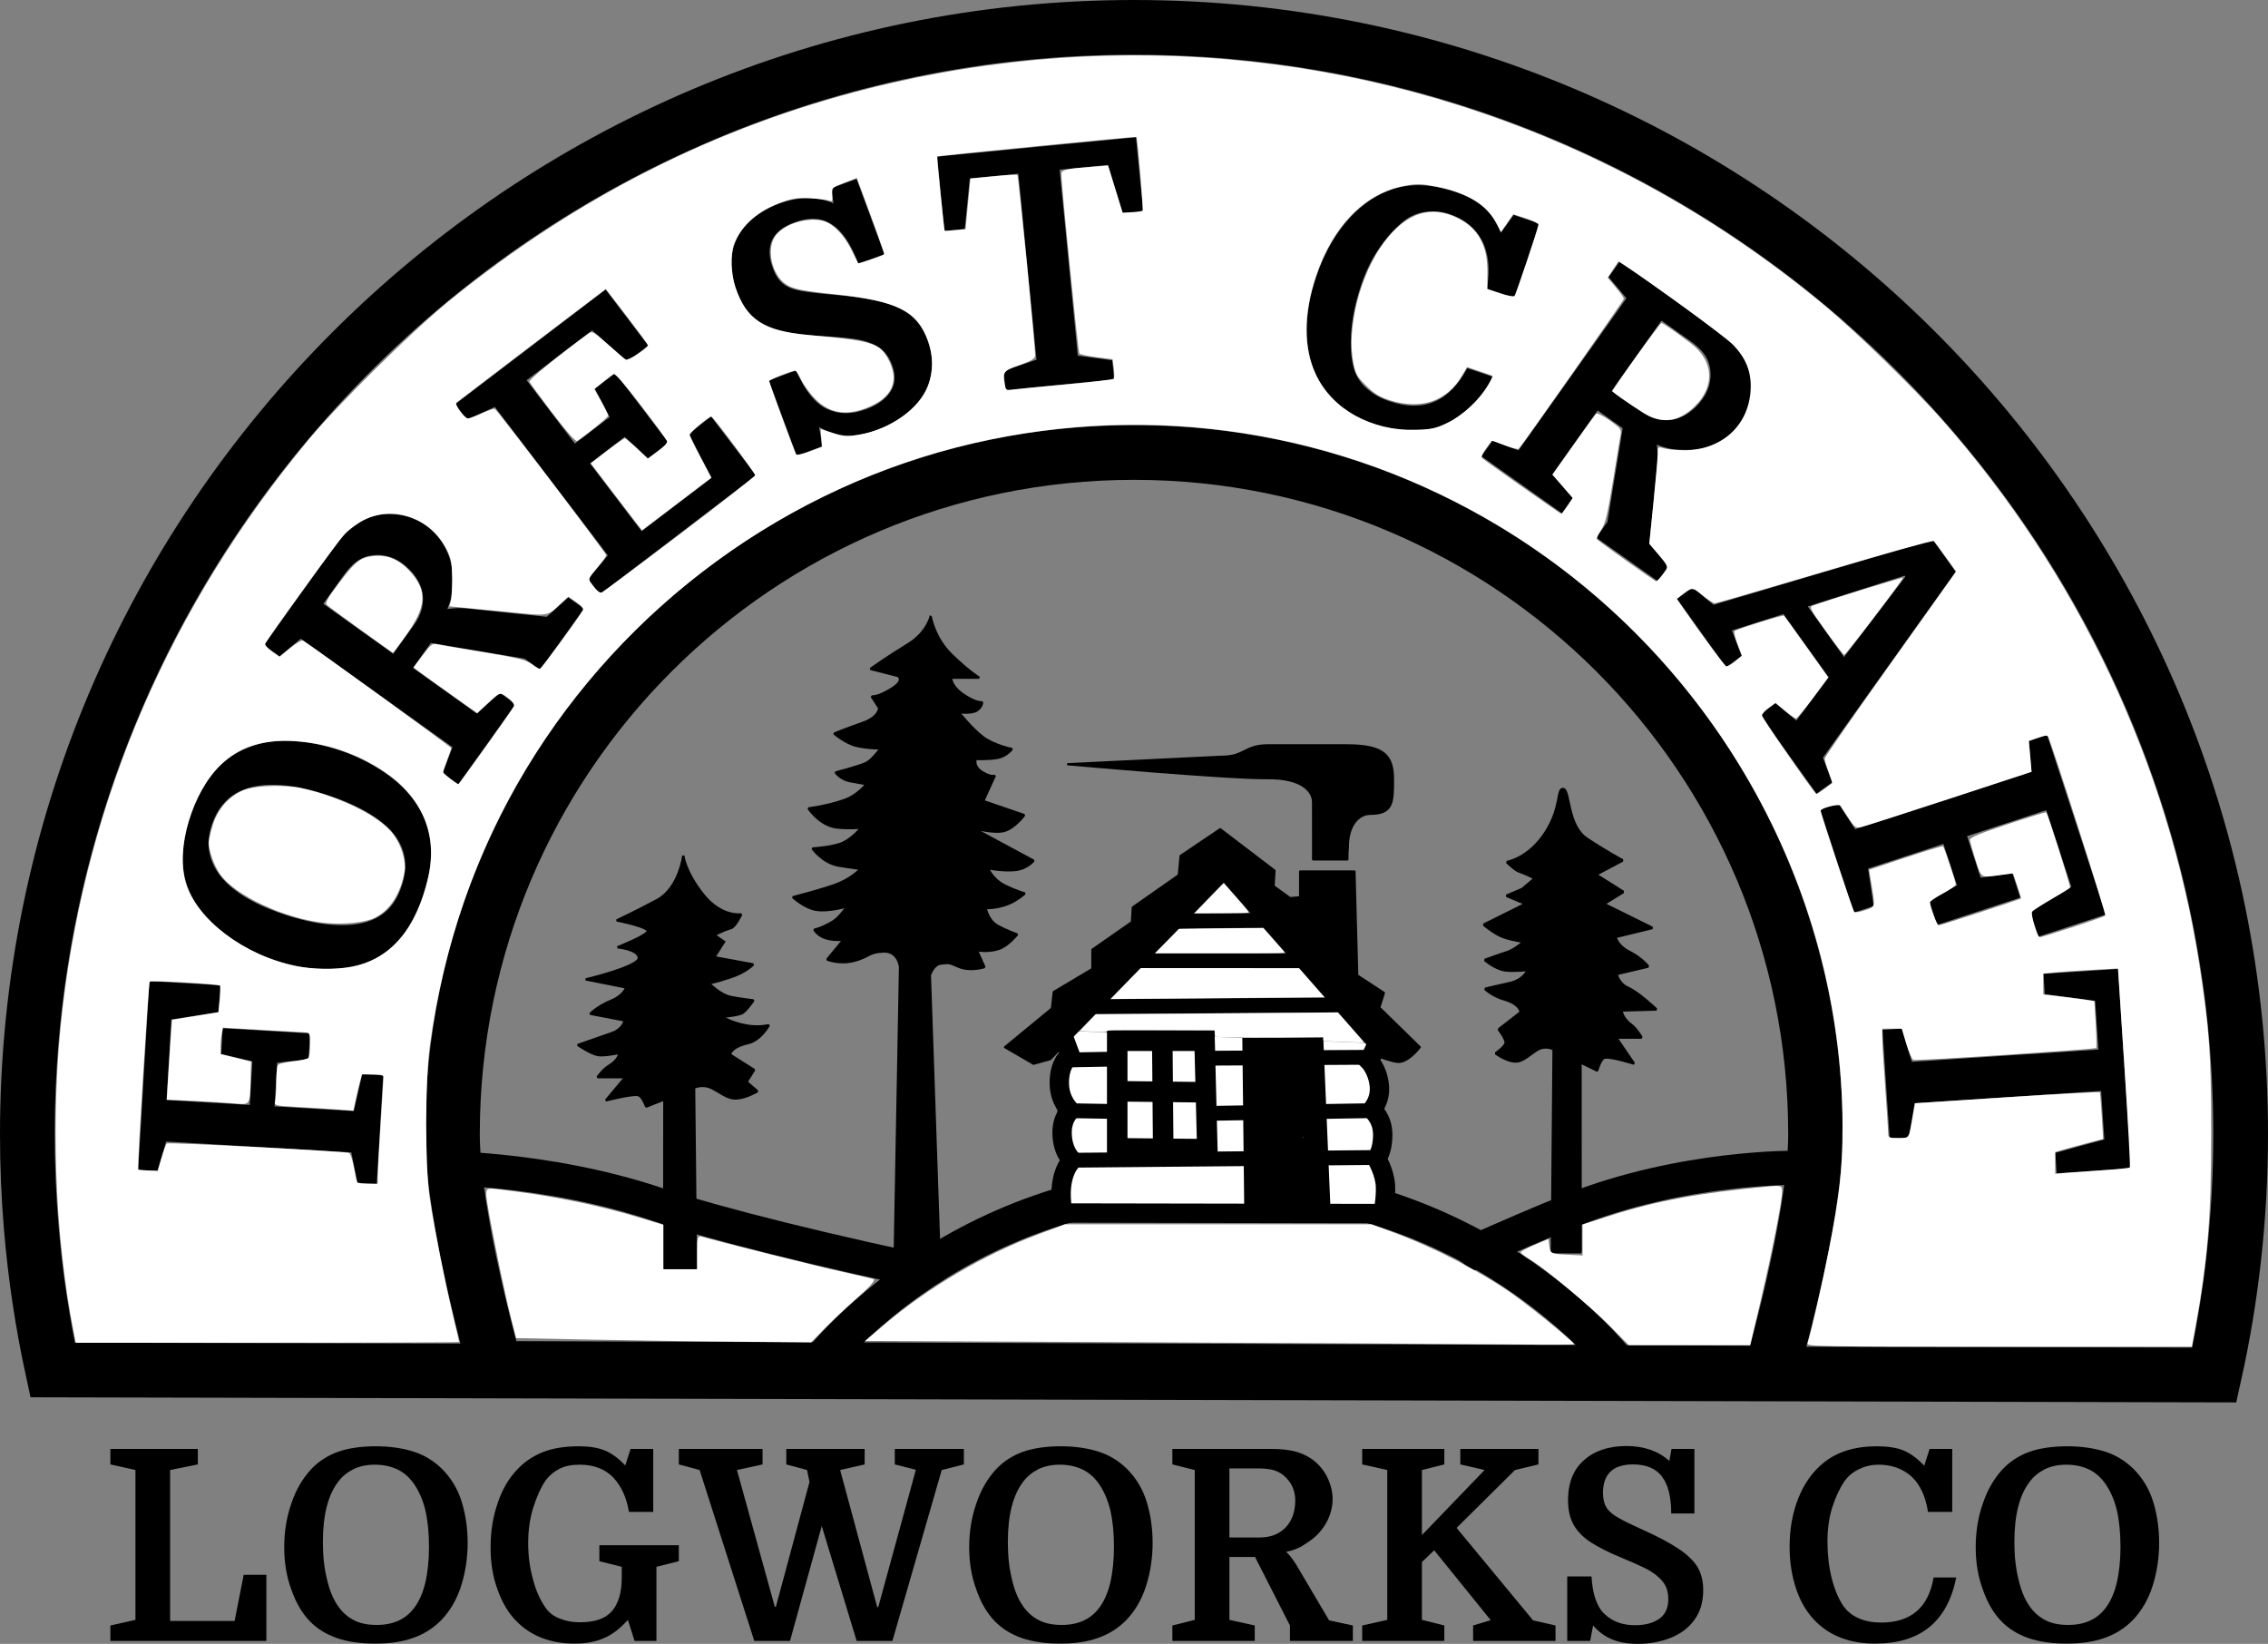 <?xml version="1.0" encoding="UTF-8" standalone="no"?>
<svg
   width="994.828"
   height="720.996"
   viewBox="0 0 994.828 720.996"
   version="1.1"
   xml:space="preserve"
   style="clip-rule:evenodd;fill-rule:evenodd"
   id="svg46"
   sodipodi:docname="forestcraft_logo2_blackwhite.svg"
   inkscape:version="1.3.2 (091e20e, 2023-11-25, custom)"
   xmlns:inkscape="http://www.inkscape.org/namespaces/inkscape"
   xmlns:sodipodi="http://sodipodi.sourceforge.net/DTD/sodipodi-0.dtd"
   xmlns="http://www.w3.org/2000/svg"
   xmlns:svg="http://www.w3.org/2000/svg"
   xmlns:serif="http://www.serif.com/"><rect x="0" y="0" width="994.828" height="720.996" fill="#808080" stroke="none"/><defs
   id="defs46" /><sodipodi:namedview
   id="namedview46"
   pagecolor="#747474"
   bordercolor="#000000"
   borderopacity="0.25"
   inkscape:showpageshadow="2"
   inkscape:pageopacity="0.0"
   inkscape:pagecheckerboard="true"
   inkscape:deskcolor="#d1d1d1"
   inkscape:zoom="1.147"
   inkscape:cx="568.87533"
   inkscape:cy="450.30514"
   inkscape:window-width="2560"
   inkscape:window-height="1361"
   inkscape:window-x="-9"
   inkscape:window-y="-9"
   inkscape:window-maximized="1"
   inkscape:current-layer="svg46" />
    <g
   id="frames"
   transform="translate(-2.586,402.554)">
        <g
   id="path4540"
   transform="translate(0,-600)"
   style="fill:#919191;fill-opacity:0">
            <path
   d="M 973.862,800.513 25.653,798.31 C 21.225,777.942 18.077,757.1 16.298,735.871 15.164,722.35 14.586,708.672 14.586,694.859 14.586,426.952 232.093,209.446 500,209.446 c 267.907,0 485.414,217.506 485.414,485.413 0,36.281 -3.989,71.637 -11.552,105.654 z"
   style="fill:#919191;stroke:#000000;stroke-width:24px;stroke-opacity:1;fill-opacity:0"
   id="path1" />
        </g>
        <path
   id="path4534"
   d="m 500,-204.099 c 165,0 298.958,133.959 298.958,298.958 0,37.577 -19.627,104.824 -19.627,104.824 L 219.892,197.63 c 0,0 -18.85,-65.969 -18.85,-102.771 C 201.042,-70.14 335,-204.099 500,-204.099 Z"
   style="fill:#919191;stroke:#000000;stroke-width:24px;stroke-linejoin:round;fill-opacity:0;stroke-opacity:1" />
    </g>
    <g
   id="attributions"
   transform="translate(-2.586,-197.446)">
    </g>
    
    <g
   id="Artboard11"
   serif:id="Artboard1"
   transform="translate(-2.586,-197.446)">
        <g
   id="illus-"
   serif:id="illus\">
            <g
   id="smoke"
   transform="translate(19.584,19.364)">
                <path
   d="m 558.995,555 h 15 c -0.032,-3.987 0.203,-4.908 0.203,-4.908 C 573.995,540 578.995,535 583.995,535 c 10,0 10,-5 10,-15 0,-10 -3.32,-15 -20,-15 h -35 c -10,0 -10,5 -20,5 l -67.505,3.273 c 0,0 70.001,6.288 87.314,6.086 15.203,-0.178 20.191,5.641 20.191,10.641 z"
   style="fill-rule:nonzero;stroke:#000000;stroke-width:1px;stroke-linejoin:round;stroke-miterlimit:2"
   id="path2" />
            </g>
            <g
   id="hill-center"
   serif:id="hill center"
   transform="translate(36.656)">
                <path
   d="m 321.401,800.15 c 0,0 59.533,-83.691 178.599,-83.691 119.066,0 178.599,82.74 178.599,82.74"
   style="fill:none;fill-rule:nonzero;stroke:#000000;stroke-width:16.22px"
   id="path3" />
            </g>
            <g
   id="house"
   transform="translate(38.494,17.433)">
                <g
   transform="translate(0.187,-4.832)"
   id="g4">
                    <path
   d="m 429.367,636.869 4.032,10.888 c 0,0 -5.037,2.825 -4.839,12.501 0.156,7.636 4.839,11.694 4.839,11.694 0,0 -3.663,3.074 -3.629,9.678 0.043,8.508 4.436,12.098 4.436,12.098 0,0 -5.334,4.419 -4.839,16.533 0.181,4.442 0.937,6.608 0.937,6.608 l 140.201,0.247 c 0,0 1.4,-6.502 1.119,-12.072 -0.314,-6.225 -3.942,-12.123 -3.942,-12.123 0,0 2.793,-2.828 2.732,-10.575 -0.057,-7.286 -4.748,-10.797 -4.748,-10.797 0,0 4.032,-4.033 3.226,-10.888 -0.807,-6.855 -4.436,-10.484 -4.436,-10.484 l 3.629,-7.662"
   style="fill:#ffffff;stroke:#000000;stroke-width:8.5px;stroke-linecap:round;stroke-miterlimit:1.5"
   id="path4" />
                </g>
                <g
   transform="translate(0.993,-5.235)"
   id="g5">
                    <path
   d="m 453.159,641.708 h 38.308 l 1.21,47.584 -39.518,-0.403 z"
   style="fill:none;stroke:#000000;stroke-width:9px;stroke-linecap:round;stroke-miterlimit:1.5"
   id="path5" />
                </g>
                <g
   transform="translate(0.187,-4.832)"
   id="g6">
                    <path
   d="m 475.337,588.882 47.987,-0.403"
   style="fill:none;stroke:#000000;stroke-width:6.5px;stroke-linecap:round;stroke-miterlimit:1.5"
   id="path6" />
                </g>
                <g
   transform="translate(0.187,-4.832)"
   id="g7">
                    <path
   d="m 455.175,663.484 35.083,0.403"
   style="fill:none;stroke:#000000;stroke-width:9px;stroke-linecap:round;stroke-miterlimit:1.5"
   id="path7" />
                </g>
                <g
   transform="translate(0.187,-4.832)"
   id="g8">
                    <path
   d="m 473.724,641.708 0.404,45.971"
   style="fill:none;stroke:#000000;stroke-width:9px;stroke-linecap:round;stroke-miterlimit:1.5"
   id="path8" />
                </g>
                <g
   transform="translate(0.187,-4.832)"
   id="g9">
                    <path
   d="m 457.998,606.222 h 78.634"
   style="fill:none;stroke:#000000;stroke-width:6.5px;stroke-linecap:round;stroke-miterlimit:1.5"
   id="path9" />
                </g>
                <g
   transform="translate(0.187,-4.832)"
   id="g10">
                    <path
   d="m 439.851,626.385 115.734,-0.807"
   style="fill:none;stroke:#000000;stroke-width:6.5px;stroke-linecap:round;stroke-miterlimit:1.5"
   id="path10" />
                </g>
                <g
   transform="translate(0.187,-4.832)"
   id="g11">
                    <path
   d="m 430.173,649.773 21.776,-0.403"
   style="fill:none;stroke:#000000;stroke-width:6.5px;stroke-linecap:round;stroke-miterlimit:1.5"
   id="path11" />
                </g>
                <g
   transform="translate(0.187,-4.832)"
   id="g12">
                    <path
   d="m 494.29,648.967 70.973,-0.403"
   style="fill:none;stroke:#000000;stroke-width:6.5px;stroke-linecap:round;stroke-miterlimit:1.5"
   id="path12" />
                </g>
                <g
   transform="translate(0.187,-4.832)"
   id="g13">
                    <path
   d="m 566.876,671.952 -72.183,1.21"
   style="fill:none;stroke:#000000;stroke-width:6.5px;stroke-linecap:round;stroke-miterlimit:1.5"
   id="path13" />
                </g>
                <g
   transform="translate(0.187,-4.832)"
   id="g14">
                    <path
   d="m 430.98,671.952 22.985,0.403"
   style="fill:none;stroke:#000000;stroke-width:6.5px;stroke-linecap:round;stroke-miterlimit:1.5"
   id="path14" />
                </g>
                <g
   transform="translate(0.187,-4.832)"
   id="g15">
                    <path
   d="m 432.996,693.728 134.686,-1.21"
   style="fill:none;stroke:#000000;stroke-width:6.5px;stroke-linecap:round;stroke-miterlimit:1.5"
   id="path15" />
                </g>
                <g
   transform="translate(0.187,-4.832)"
   id="g17">
                    <path
   d="m 513.127,644.309 27.134,-0.181 2.888,68.502 -29.256,-0.156 z"
   id="path16" />
                    <path
   d="m 544.334,639.85 -35.505,0.238 0.862,76.613 37.892,0.203 z m -26.909,8.681 18.763,-0.126 c 0,0 2.527,59.951 2.527,59.951 0,0 -20.619,-0.11 -20.619,-0.11 z"
   id="path17" />
                </g>
                <g
   transform="matrix(0.759,0,0,0.759,291.61,188.986)"
   id="g18">
                    <circle
   cx="321.497"
   cy="645.539"
   r="5.444"
   style="fill:#ffffff;stroke:#000000;stroke-width:11.2px;stroke-linecap:round;stroke-linejoin:bevel;stroke-miterlimit:1.4"
   id="circle17" />
                </g>
                <g
   id="roof"
   transform="translate(0.187,-4.832)">
                    <path
   d="m 499.129,548.557 -17.34,11.694 -0.806,8.469 -20.163,14.113 -0.403,6.452 -17.34,12.098 v 8.468 l -16.936,10.082 -0.807,7.258 -20.566,16.937 12.501,7.258 7.259,-2.016 76.16,-78.058 67.801,76.848 c 0,0 6.452,2.42 8.871,2.42 4.436,0 9.275,-6.452 9.275,-6.452 l -17.743,-17.34 2.016,-6.452 -11.694,-7.662 -1.21,-45.567 h -23.792 v 11.291 l -4.436,0.403 -7.258,-5.242 0.403,-6.856 z"
   style="stroke:#000000;stroke-width:1px;stroke-linecap:round;stroke-linejoin:round;stroke-miterlimit:1.5"
   id="path18" />
                </g>
            </g>
            <g
   id="tree-small"
   serif:id="tree small"
   transform="translate(-9.889,3.798)">
                <path
   d="m 312.191,568.898 c 0,0 -1.741,14.283 -11.496,19.508 -9.754,5.226 -17.707,8.938 -17.707,8.938 0,0 14.921,2.907 13.527,4.997 -1.393,2.09 -13.179,6.775 -13.179,6.775 0,0 9.347,0.889 9.347,4.721 0,3.832 -23.281,9.37 -23.281,9.37 l 17.707,3.519 c 0,0 -0.769,3.448 -6.691,5.886 -5.922,2.439 -9.021,5.683 -9.021,5.683 l 15.099,2.895 c 0,0 -0.649,3.783 -5.526,5.524 -4.877,1.742 -15.045,5.264 -15.045,5.264 0,0 5.695,3.813 8.737,4.394 2.71,0.517 9.516,-0.91 9.516,-0.91 0,0 -0.139,3.025 -4.71,5.716 -2.416,1.423 -4.9,4.914 -4.9,4.914 h 12.193 l -8.519,10.188 c 0,0 11.041,-2.823 13.984,-2.366 2.072,0.321 3.676,5.105 3.676,5.105 l 7.976,-3.171 -0.047,74.199 h 13.934 l -0.828,-79.354 c 0,0 3.651,-1.862 7.832,0.228 4.18,2.09 6.919,4.841 11.1,4.493 4.18,-0.349 8.829,-3.136 8.829,-3.136 l -4.744,-4.096 3.314,-5.273 -10.559,-6.692 c 0,0 0.059,-3.28 8.012,-5.105 5.475,-1.257 9.019,-7.826 9.019,-7.826 0,0 -4.251,1.097 -9.679,0.162 -6.764,-1.165 -10.8,-3.832 -10.8,-3.832 0,0 7.479,-0.612 9.033,-1.776 2.101,-1.574 4.668,-5.431 4.668,-5.431 0,0 -5.95,-0.707 -9.653,-1.43 -5.09,-0.994 -9.837,-6.114 -9.837,-6.114 0,0 2.043,-0.12 9.359,-2.559 7.315,-2.438 10.016,-5.682 10.016,-5.682 l -17.069,-3.135 4.325,-6.775 -4.179,-2.919 c 0,0 2.571,-1.698 7.171,-3.087 1.982,-0.599 4.527,-6.031 4.527,-6.031 0,0 -8.709,1.393 -16.721,-8.709 -8.013,-10.103 -8.71,-17.07 -8.71,-17.07 z"
   style="stroke:#000000;stroke-width:1px;stroke-linecap:round;stroke-miterlimit:1.4"
   id="path19" />
            </g>
            <g
   transform="matrix(-0.914,0,0,1.121,973.665,-94.184)"
   id="g20">
                <path
   d="m 312.191,568.898 c -3.367,0.406 -1.741,14.283 -11.496,19.508 -9.754,5.226 -17.027,8.383 -17.027,8.383 l 12.847,5.552 -13.179,6.775 9.347,4.721 -23.281,9.37 17.707,3.519 c 0,0 -0.769,3.448 -6.691,5.886 -5.922,2.439 -9.021,5.683 -9.021,5.683 l 15.099,2.895 c 0,0 -0.649,3.783 -5.526,5.524 -4.877,1.742 -13.489,8.375 -13.489,8.375 l 16.697,0.373 c 0,0 -0.139,3.025 -4.71,5.716 -2.416,1.423 -4.9,4.914 -4.9,4.914 h 12.193 l -8.519,10.188 c 0,0 11.041,-2.823 13.984,-2.366 2.072,0.321 3.676,5.105 3.676,5.105 l 7.976,-3.171 -0.047,74.199 h 13.934 l -0.828,-79.354 c 0,0 3.651,-1.862 7.832,0.228 4.18,2.09 6.919,4.841 11.1,4.493 4.18,-0.349 8.829,-3.136 8.829,-3.136 0,0 -4.506,-2.535 -4.744,-4.096 -0.238,-1.562 3.314,-5.273 3.314,-5.273 l -10.559,-6.692 c 0,0 0.059,-3.28 8.012,-5.105 5.475,-1.257 9.078,-4.051 9.078,-4.051 0,0 -6.352,-1.291 -11.78,-2.226 -6.764,-1.165 -8.758,-5.219 -8.758,-5.219 0,0 6.688,0.613 10.773,0.181 4.941,-0.522 9.878,-4.059 9.878,-4.059 0,0 -7.481,-2.206 -10.644,-3.007 -3.585,-0.908 -8.098,-4.158 -8.098,-4.158 0,0 4.878,-0.423 9.66,-1.758 4.349,-1.213 9.619,-4.873 9.619,-4.873 l -20.123,-8.168 9.214,-3.153 -7.568,-2.621 -6.048,-4.205 c 0,0 3.252,-1.421 7.852,-2.81 1.982,-0.598 5.547,-3.534 5.547,-3.534 0,0 -10.41,-1.381 -18.422,-11.483 -8.013,-10.103 -5.342,-17.476 -8.71,-17.07 z"
   style="stroke:#000000;stroke-width:0.98px;stroke-linecap:round;stroke-miterlimit:1.4"
   id="path20" />
            </g>
            <g
   transform="translate(-2.697,-28.769)"
   id="g21">
                <path
   d="m 413.514,496.521 c 0,0 -1.539,7.18 -10.001,12.308 -8.462,5.129 -16.411,10.77 -16.411,10.77 l 12.052,3.077 c 0,0 3.334,1.795 -2.82,5.642 -6.155,3.846 -8.719,3.333 -8.719,3.333 l 3.334,5.129 c 0,0 -0.15,3.968 -6.989,6.389 -9.096,3.219 -12.76,4.806 -12.76,4.806 0,0 4.93,4.118 9.405,5.279 4.821,1.251 11.543,1.238 11.543,1.238 0,-1.666 -3.547,5.108 -7.714,6.712 -4.541,1.747 -12.609,3.804 -12.609,3.804 0,0 2.2,3.055 6.302,3.825 4.103,0.769 7.18,1.282 7.18,1.282 0,0 -3.81,4.98 -9.682,7.01 -7.953,2.75 -15.686,3.632 -15.686,3.632 0,0 4.914,7.608 12.588,8.399 5.617,0.578 10.559,0.061 10.559,0.061 0,0 -3.611,4.531 -7.97,6.583 -4.359,2.051 -13.438,2.543 -13.438,2.543 0,0 4.381,6.352 11.707,7.584 3.392,0.571 9.358,1.369 9.358,1.369 0,0 -3.861,4.447 -11.499,7.117 -6.88,2.404 -18.163,5.298 -18.163,5.298 0,0 5.077,4.707 10.174,5.535 5.674,0.922 13.59,-1.538 13.59,-1.538 0,0 -3.292,4.939 -6.154,6.667 -4.992,3.013 -8.206,3.59 -8.206,3.59 0,0 1.539,2.82 5.385,3.846 3.847,1.026 7.437,0.513 7.437,0.513 l -7.18,8.718 c 0,0 5.385,2.308 12.052,0.513 6.667,-1.795 5.982,-3.759 12.649,-4.015 6.667,-0.256 7.255,6.914 7.255,6.914 l -2.467,133.426 19.841,-4.878 -4.296,-125.13 c 0,0 1.593,-4.808 4.926,-5.065 3.334,-0.256 3.011,-0.698 7.479,1.312 5.128,2.308 11.539,0.257 11.539,0.257 l -3.333,-7.437 c 0,0 4.615,1.026 9.487,-0.512 4.157,-1.313 8.206,-6.411 8.206,-6.411 0,0 -4.616,-1.539 -8.719,-3.846 -4.102,-2.308 -5.128,-7.693 -5.128,-7.693 0,0 3.59,0.256 8.462,-1.282 4.872,-1.539 8.718,-5.129 8.718,-5.129 0,0 -3.846,-1.025 -8.974,-3.59 -5.129,-2.564 -7.18,-7.436 -7.18,-7.436 0,0 6.41,1.282 11.795,0.769 5.385,-0.513 8.206,-4.103 8.206,-4.103 l -26.668,-14.359 c 0,0 9.231,2.564 13.847,1.282 4.615,-1.282 8.718,-6.924 8.718,-6.924 l -17.95,-6.154 5.129,-11.283 c 0,0 -1.026,1.283 -5.385,-1.282 -4.359,-2.564 -3.077,-5.897 -3.077,-5.897 0,0 5.898,0.256 9.744,-0.513 3.846,-0.77 6.154,-3.847 6.154,-3.847 0,0 -7.693,-1.538 -12.565,-5.128 -4.872,-3.59 -10.77,-11.026 -10.77,-11.026 0,0 5.642,0.769 7.95,-0.77 2.307,-1.538 2.307,-3.59 2.307,-3.59 0,0 -2.564,0.513 -8.205,-3.333 -5.642,-3.847 -5.385,-7.437 -5.385,-7.437 h 12.308 c 0,0 -4.359,-2.564 -12.052,-10 -7.692,-7.436 -9.231,-16.924 -9.231,-16.924 z"
   style="stroke:#000000;stroke-width:1px;stroke-linecap:round;stroke-miterlimit:1.4"
   id="path21" />
            </g>
            <g
   id="hill-sides"
   serif:id="hill sides"
   transform="translate(-730.59,399.049)">
                <clipPath
   id="_clip1">
                    <path
   d="m 1101.77,401.349 c 0,0 38.92,-78.597 160.41,-81.09 121.49,-2.493 148.18,77.749 148.18,77.749 l 103.44,0.801 c 0,0 17.96,-50 17.96,-100 0,-50 -33.24,-300 -300,-300 -266.76,0 -300,262.395 -300,300 0,37.605 17.805,100 17.805,100"
   id="path22" />
                </clipPath>
                <g
   clip-path="url(#_clip1)"
   id="g23">
                    <path
   d="m 921.401,310.591 c 0,0 50,-0.816 100.219,16.097 50.98,17.17 203.21,50.295 253.21,50.295 50,0 91.31,-25.304 147.39,-47.628 49.18,-19.58 99.18,-18.764 99.18,-18.764"
   style="fill:none;fill-rule:nonzero;stroke:#000000;stroke-width:15px"
   id="path23" />
                </g>
            </g>
        </g>
        <g
   id="TEXT">
            <g
   transform="translate(-23,577)"
   id="g35">
                <g
   id="path45341"
   serif:id="path4534">
                    <g
   transform="matrix(0.059,-0.998,1.038,0.061,28.931,326.176)"
   id="g24">
                        <path
   d="m 259.92,113.071 h -11.34 l -2.38,-13.16 h -19.18 v 33.46 l 16.38,2.66 v 8.82 h -47.74 v -8.12 l 13.16,-3.36 v -78.26 l -13.16,-2.94 v -8.12 h 83.02 v 29.96 h -11.76 l -4.48,-19.74 h -35.42 v 35.14 h 19.18 l 2.38,-13.3 h 11.34 z"
   style="fill-rule:nonzero;stroke:none;stroke-width:0.981;stroke-linejoin:round;stroke-miterlimit:2;stroke-opacity:1;stroke-dasharray:none"
   id="path24" />
                    </g>
                    <g
   transform="matrix(0.32,-0.947,0.985,0.333,68.366,224.837)"
   id="g25">
                        <path
   d="m 294.932,11.999 c 0,7.747 -1.12,15.214 -3.36,22.4 -2.24,7.187 -5.787,13.3 -10.64,18.34 -4.014,4.107 -8.82,7.164 -14.42,9.17 -5.6,2.007 -12.32,3.01 -20.16,3.01 -7.84,0 -14.56,-0.98 -20.16,-2.94 -5.6,-1.96 -10.314,-4.9 -14.14,-8.82 -4.014,-4.2 -7.257,-9.683 -9.73,-16.45 -2.474,-6.766 -3.71,-14.256 -3.71,-22.47 0,-8.12 1.236,-15.75 3.71,-22.89 2.473,-7.14 5.903,-13.09 10.29,-17.85 3.92,-4.2 8.633,-7.28 14.14,-9.24 5.506,-1.96 12.18,-2.94 20.02,-2.94 7.466,0 14.046,0.934 19.74,2.8 5.693,1.867 10.64,4.854 14.84,8.96 4.853,4.854 8.33,10.71 10.43,17.57 2.1,6.86 3.15,13.977 3.15,21.35 z m -76.02,-0.42 c 0,7.28 0.676,13.72 2.03,19.32 1.353,5.6 3.196,10.174 5.53,13.72 2.24,3.454 5.04,6.067 8.4,7.84 3.36,1.774 7.466,2.66 12.32,2.66 8.773,0 15.4,-3.08 19.88,-9.24 2.426,-3.266 4.293,-7.56 5.6,-12.88 1.306,-5.32 1.96,-11.666 1.96,-19.04 0,-7.373 -0.677,-13.79 -2.03,-19.25 -1.354,-5.46 -3.244,-9.916 -5.67,-13.37 -2.427,-3.546 -5.39,-6.16 -8.89,-7.84 -3.5,-1.68 -7.444,-2.52 -11.83,-2.52 -4.387,0 -8.19,0.817 -11.41,2.45 -3.22,1.634 -5.904,3.897 -8.05,6.79 -5.227,6.907 -7.84,17.36 -7.84,31.36 z"
   style="fill-rule:nonzero;stroke:none;stroke-width:0.981;stroke-linejoin:round;stroke-miterlimit:2;stroke-opacity:1;stroke-dasharray:none"
   id="path25" />
                    </g>
                    <g
   transform="matrix(0.582,-0.813,0.846,0.605,119.477,169.343)"
   id="g26">
                        <path
   d="m 302.52,-84.423 c -1.68,1.307 -3.57,2.567 -5.67,3.78 -2.1,1.213 -4.783,2.193 -8.05,2.94 0.467,0.467 1.213,1.283 2.24,2.45 1.027,1.167 2.007,2.543 2.94,4.13 l 17.36,29.4 12.46,2.66 v 8.12 h -33.04 v -8.12 l -18.34,-35.98 h -13.44 v 33.04 l 13.3,2.94 v 8.12 h -43.26 v -8.12 l 11.76,-2.94 v -78.68 l -11.76,-2.94 v -8.12 h 52.36 c 4.48,0 8.423,0.42 11.83,1.26 3.407,0.84 6.417,2.193 9.03,4.06 3.36,2.333 6.02,5.437 7.98,9.31 1.96,3.873 2.94,7.77 2.94,11.69 0,3.92 -0.957,7.77 -2.87,11.55 -1.913,3.78 -4.503,6.93 -7.77,9.45 z m -43.54,-0.84 h 15.82 c 5.133,0 9.38,-1.447 12.74,-4.34 1.867,-1.587 3.337,-3.71 4.41,-6.37 1.073,-2.66 1.61,-5.53 1.61,-8.61 0,-2.8 -0.56,-5.343 -1.68,-7.63 -1.12,-2.287 -2.613,-4.177 -4.48,-5.67 -1.587,-1.307 -3.43,-2.24 -5.53,-2.8 -2.1,-0.56 -4.643,-0.84 -7.63,-0.84 h -15.26 z"
   style="fill-rule:nonzero;stroke:none;stroke-width:0.981;stroke-linejoin:round;stroke-miterlimit:2;stroke-opacity:1;stroke-dasharray:none"
   id="path26" />
                    </g>
                    <g
   transform="matrix(0.795,-0.606,0.63,0.827,131.333,152.582)"
   id="g27">
                        <path
   d="m 354.062,-149.204 h -11.34 l -2.38,-13.16 h -19.18 v 35.98 h 38.5 l 3.92,-20.72 h 12.32 v 31.22 h -86.1 v -8.12 l 13.16,-2.94 v -78.68 l -13.16,-2.94 v -8.12 h 83.02 v 29.68 h -11.48 l -4.06,-19.46 h -36.12 v 33.6 h 19.18 l 2.38,-13.3 h 11.34 z"
   style="fill-rule:nonzero;stroke:none;stroke-width:0.981;stroke-linejoin:round;stroke-miterlimit:2;stroke-opacity:1;stroke-dasharray:none"
   id="path27" />
                    </g>
                    <g
   transform="matrix(0.938,-0.347,0.361,0.975,86.651,123.126)"
   id="g28">
                        <path
   d="m 412.491,-175.343 c -5.32,0 -9.823,-0.77 -13.51,-2.31 -3.686,-1.54 -6.976,-3.99 -9.87,-7.35 l -1.54,8.12 h -12.04 v -33.88 h 12.74 c 0.56,9.333 2.847,15.936 6.86,19.81 4.014,3.873 9.334,5.81 15.96,5.81 5.32,0 9.567,-1.12 12.74,-3.36 3.174,-2.24 4.76,-5.694 4.76,-10.36 0,-3.827 -1.05,-6.977 -3.15,-9.45 -2.1,-2.474 -5.04,-4.667 -8.82,-6.58 -3.78,-1.914 -8.19,-3.897 -13.23,-5.95 -5.786,-2.427 -10.733,-4.9 -14.84,-7.42 -4.106,-2.52 -7.233,-5.554 -9.38,-9.1 -2.146,-3.547 -3.22,-8.027 -3.22,-13.44 0,-9.054 2.777,-16.054 8.33,-21 5.554,-4.947 12.997,-7.42 22.33,-7.42 9.24,0 16.754,2.613 22.54,7.84 l 1.12,-6.3 h 12.04 v 33.88 h -12.18 c 0,-8.774 -1.633,-15.26 -4.9,-19.46 -3.266,-4.2 -8.306,-6.3 -15.12,-6.3 -10.546,0 -15.82,4.993 -15.82,14.98 0,3.266 0.654,5.88 1.96,7.84 1.307,1.96 3.477,3.78 6.51,5.46 3.034,1.68 7.164,3.686 12.39,6.02 7.84,3.546 14.094,6.86 18.76,9.94 4.667,3.08 8.004,6.323 10.01,9.73 2.007,3.406 3.01,7.396 3.01,11.97 0,6.253 -1.54,11.48 -4.62,15.68 -3.08,4.2 -7.21,7.35 -12.39,9.45 -5.18,2.1 -10.99,3.15 -17.43,3.15 z"
   style="fill-rule:nonzero;stroke:none;stroke-width:0.981;stroke-linejoin:round;stroke-miterlimit:2;stroke-opacity:1;stroke-dasharray:none"
   id="path28" />
                    </g>
                    <g
   transform="matrix(0.995,-0.097,0.101,1.035,22.967,50.37)"
   id="g29">
                        <path
   d="m 446.956,-307.134 h 87.64 v 31.5 h -8.96 l -4.48,-21 h -21.28 v 78.82 l 14.84,3.36 v 8.12 h -47.88 v -8.12 l 14.84,-3.36 v -78.82 h -21.42 l -4.34,21 h -8.96 z"
   style="fill-rule:nonzero;stroke:none;stroke-width:0.981;stroke-linejoin:round;stroke-miterlimit:2;stroke-opacity:1;stroke-dasharray:none"
   id="path29" />
                    </g>
                    <g
   transform="matrix(0.948,0.318,-0.331,0.986,-39.721,-187.545)"
   id="g30">
                        <path
   d="m 633.541,-303.81 c -3.547,0 -6.93,0.746 -10.15,2.24 -3.22,1.493 -5.81,3.64 -7.77,6.44 -2.52,3.64 -4.643,8.19 -6.37,13.65 -1.727,5.46 -2.59,11.503 -2.59,18.13 0,6.626 0.7,12.833 2.1,18.62 1.4,5.786 3.36,10.64 5.88,14.56 2.053,3.173 4.83,5.506 8.33,7 3.5,1.493 7.443,2.24 11.83,2.24 15.68,0 24.873,-7.887 27.58,-23.66 h 11.9 c -4.573,23.146 -18.76,34.72 -42.56,34.72 -12.88,0 -23.147,-3.734 -30.8,-11.2 -4.573,-4.48 -8.073,-10.127 -10.5,-16.94 -2.427,-6.814 -3.64,-14.374 -3.64,-22.68 0,-9.427 1.54,-17.967 4.62,-25.62 3.08,-7.654 7.42,-13.767 13.02,-18.34 7.093,-5.88 16.473,-8.82 28.14,-8.82 5.787,0 10.5,0.746 14.14,2.24 3.64,1.493 7.233,4.153 10.78,7.98 l 2.8,-8.82 h 11.9 v 33.04 h -12.74 c -1.307,-8.214 -4.223,-14.397 -8.75,-18.55 -4.527,-4.154 -10.243,-6.23 -17.15,-6.23 z"
   style="fill-rule:nonzero;stroke:none;stroke-width:0.981;stroke-linejoin:round;stroke-miterlimit:2;stroke-opacity:1;stroke-dasharray:none"
   id="path30" />
                    </g>
                    <g
   transform="matrix(0.816,0.578,-0.602,0.848,13.739,-415.491)"
   id="g31">
                        <path
   d="m 749.69,-236.011 c -1.68,1.307 -3.57,2.567 -5.67,3.78 -2.1,1.214 -4.783,2.194 -8.05,2.94 0.467,0.467 1.214,1.284 2.24,2.45 1.027,1.167 2.007,2.544 2.94,4.13 l 17.36,29.4 12.46,2.66 v 8.12 h -33.04 v -8.12 l -18.34,-35.98 h -13.44 v 33.04 l 13.3,2.94 v 8.12 h -43.26 v -8.12 l 11.76,-2.94 v -78.68 l -11.76,-2.94 v -8.12 h 52.36 c 4.48,0 8.424,0.42 11.83,1.26 3.407,0.84 6.417,2.194 9.03,4.06 3.36,2.334 6.02,5.437 7.98,9.31 1.96,3.874 2.94,7.77 2.94,11.69 0,3.92 -0.956,7.77 -2.87,11.55 -1.913,3.78 -4.503,6.93 -7.77,9.45 z m -43.54,-0.84 h 15.82 c 5.134,0 9.38,-1.446 12.74,-4.34 1.867,-1.586 3.337,-3.71 4.41,-6.37 1.074,-2.66 1.61,-5.53 1.61,-8.61 0,-2.8 -0.56,-5.343 -1.68,-7.63 -1.12,-2.286 -2.613,-4.176 -4.48,-5.67 -1.586,-1.306 -3.43,-2.24 -5.53,-2.8 -2.1,-0.56 -4.643,-0.84 -7.63,-0.84 h -15.26 z"
   style="fill-rule:nonzero;stroke:none;stroke-width:0.981;stroke-linejoin:round;stroke-miterlimit:2;stroke-opacity:1;stroke-dasharray:none"
   id="path31" />
                    </g>
                    <g
   transform="matrix(0.582,0.813,-0.846,0.605,220.954,-665.347)"
   id="g32">
                        <path
   d="m 834.352,-126.47 -7.14,-21.7 h -34.16 l -7.28,21.7 11.62,2.94 v 8.12 h -36.96 v -8.12 l 11.48,-2.94 32.76,-91.14 h 17.22 l 32.48,91.14 11.2,2.94 v 8.12 h -42.7 v -8.12 z m -24.08,-72.66 -13.72,40.74 h 27.3 l -13.02,-40.74 z"
   style="fill-rule:nonzero;stroke:none;stroke-width:0.981;stroke-linejoin:round;stroke-miterlimit:2;stroke-opacity:1;stroke-dasharray:none"
   id="path32" />
                    </g>
                    <g
   transform="matrix(0.311,0.95,-0.988,0.324,537.535,-801.452)"
   id="g33">
                        <path
   d="m 891.935,-61.076 h -11.34 l -2.38,-13.16 h -19.18 v 33.46 l 16.38,2.66 v 8.82 h -47.74 v -8.12 l 13.16,-3.36 v -78.26 l -13.16,-2.94 v -8.12 h 83.02 v 29.96 h -11.76 l -4.48,-19.74 h -35.42 v 35.14 h 19.18 l 2.38,-13.3 h 11.34 z"
   style="fill-rule:nonzero;stroke:none;stroke-width:0.981;stroke-linejoin:round;stroke-miterlimit:2;stroke-opacity:1;stroke-dasharray:none"
   id="path33" />
                    </g>
                    <g
   transform="matrix(0.066,0.998,-1.038,0.068,844.352,-802.238)"
   id="g34">
                        <path
   d="m 852.897,-52.003 h 87.64 v 31.5 h -8.96 l -4.48,-21 h -21.28 v 78.82 l 14.84,3.36 v 8.12 h -47.88 v -8.12 l 14.84,-3.36 v -78.82 h -21.42 l -4.34,21 h -8.96 z"
   style="fill-rule:nonzero;stroke:none;stroke-width:0.981;stroke-linejoin:round;stroke-miterlimit:2;stroke-opacity:1;stroke-dasharray:none"
   id="path34" />
                    </g>
                </g>
            </g>
            <g
   transform="translate(46.791,917.156)"
   id="g46">
                <g
   transform="scale(116.953)"
   id="g36">
                    <path
   d="m 0.26,-0.641 v 0.566 H 0.502 L 0.536,-0.248 H 0.621 V 0 H 0.036 V -0.058 L 0.13,-0.079 V -0.641 L 0.036,-0.662 V -0.72 h 0.328 v 0.058 z"
   style="fill-rule:nonzero;stroke:none;stroke-opacity:1;stroke-width:0.009;stroke-dasharray:none"
   id="path35" />
                </g>
                <g
   transform="matrix(116.953,0,0,116.953,75.435,0)"
   id="g37">
                    <path
   d="m 0.731,-0.368 c 0,0.055 -0.008,0.109 -0.024,0.16 C 0.691,-0.157 0.666,-0.113 0.631,-0.077 0.602,-0.048 0.568,-0.026 0.528,-0.012 0.488,0.003 0.44,0.01 0.384,0.01 0.328,0.01 0.28,0.003 0.24,-0.011 0.2,-0.025 0.166,-0.046 0.139,-0.074 0.11,-0.104 0.087,-0.143 0.07,-0.192 0.052,-0.24 0.043,-0.293 0.043,-0.352 c 0,-0.058 0.009,-0.113 0.027,-0.164 0.017,-0.051 0.042,-0.093 0.073,-0.127 0.028,-0.03 0.062,-0.052 0.101,-0.066 0.039,-0.014 0.087,-0.021 0.143,-0.021 0.053,0 0.1,0.007 0.141,0.02 0.041,0.013 0.076,0.035 0.106,0.064 0.035,0.035 0.06,0.076 0.075,0.125 0.015,0.05 0.022,0.1 0.022,0.153 z M 0.188,-0.371 c 0,0.052 0.005,0.098 0.015,0.138 0.009,0.04 0.022,0.073 0.039,0.098 0.016,0.025 0.036,0.043 0.06,0.056 0.024,0.013 0.053,0.019 0.088,0.019 0.063,0 0.11,-0.022 0.142,-0.066 0.017,-0.023 0.031,-0.054 0.04,-0.092 0.009,-0.038 0.014,-0.083 0.014,-0.136 0,-0.053 -0.005,-0.099 -0.014,-0.138 C 0.562,-0.531 0.548,-0.562 0.531,-0.587 0.514,-0.612 0.493,-0.631 0.468,-0.643 0.443,-0.655 0.414,-0.661 0.383,-0.661 c -0.031,0 -0.058,0.006 -0.081,0.017 -0.023,0.012 -0.043,0.028 -0.058,0.049 -0.037,0.049 -0.056,0.124 -0.056,0.224 z"
   style="fill-rule:nonzero;stroke:none;stroke-opacity:1;stroke-width:0.009;stroke-dasharray:none"
   id="path36" />
                </g>
                <g
   transform="matrix(116.953,0,0,116.953,165.956,0)"
   id="g38">
                    <path
   d="m 0.378,-0.07 c 0.057,0 0.097,-0.014 0.121,-0.043 0.024,-0.028 0.036,-0.07 0.036,-0.125 v -0.04 L 0.451,-0.299 v -0.06 h 0.298 v 0.06 L 0.665,-0.278 V 0 H 0.583 L 0.558,-0.079 C 0.529,-0.047 0.5,-0.024 0.469,-0.011 0.438,0.003 0.401,0.01 0.359,0.01 0.268,0.01 0.195,-0.018 0.14,-0.074 0.109,-0.105 0.086,-0.145 0.069,-0.193 0.051,-0.241 0.043,-0.294 0.043,-0.352 c 0,-0.059 0.009,-0.115 0.027,-0.166 0.017,-0.051 0.042,-0.093 0.074,-0.126 0.027,-0.029 0.06,-0.05 0.097,-0.065 0.037,-0.014 0.081,-0.021 0.132,-0.021 0.04,0 0.073,0.005 0.099,0.016 0.026,0.011 0.051,0.029 0.076,0.056 l 0.02,-0.062 h 0.085 v 0.236 H 0.562 C 0.553,-0.537 0.534,-0.58 0.503,-0.613 0.472,-0.645 0.43,-0.661 0.377,-0.661 c -0.03,0 -0.055,0.005 -0.075,0.015 -0.02,0.01 -0.037,0.024 -0.052,0.043 -0.019,0.028 -0.034,0.062 -0.047,0.103 -0.013,0.041 -0.019,0.086 -0.019,0.134 0,0.047 0.006,0.092 0.018,0.135 0.011,0.043 0.028,0.08 0.049,0.109 0.013,0.018 0.031,0.031 0.054,0.039 0.022,0.009 0.046,0.013 0.073,0.013 z"
   style="fill-rule:nonzero;stroke:none;stroke-opacity:1;stroke-width:0.009;stroke-dasharray:none"
   id="path37" />
                </g>
                <g
   transform="matrix(116.953,0,0,116.953,254.84,0)"
   id="g39">
                    <path
   d="M 0.737,-0.127 0.878,-0.642 0.799,-0.662 V -0.72 h 0.259 v 0.058 L 0.975,-0.641 0.79,0 H 0.656 L 0.525,-0.431 0.406,0 H 0.272 L 0.067,-0.641 -0.011,-0.662 V -0.72 h 0.314 v 0.058 l -0.096,0.021 0.142,0.513 H 0.353 L 0.479,-0.596 0.47,-0.641 0.392,-0.662 V -0.72 h 0.294 v 0.058 l -0.092,0.021 0.139,0.514 z"
   style="fill-rule:nonzero;stroke:none;stroke-opacity:1;stroke-width:0.009;stroke-dasharray:none"
   id="path38" />
                </g>
                <g
   transform="matrix(116.953,0,0,116.953,375.887,0)"
   id="g40">
                    <path
   d="m 0.731,-0.368 c 0,0.055 -0.008,0.109 -0.024,0.16 C 0.691,-0.157 0.666,-0.113 0.631,-0.077 0.602,-0.048 0.568,-0.026 0.528,-0.012 0.488,0.003 0.44,0.01 0.384,0.01 0.328,0.01 0.28,0.003 0.24,-0.011 0.2,-0.025 0.166,-0.046 0.139,-0.074 0.11,-0.104 0.087,-0.143 0.07,-0.192 0.052,-0.24 0.043,-0.293 0.043,-0.352 c 0,-0.058 0.009,-0.113 0.027,-0.164 0.017,-0.051 0.042,-0.093 0.073,-0.127 0.028,-0.03 0.062,-0.052 0.101,-0.066 0.039,-0.014 0.087,-0.021 0.143,-0.021 0.053,0 0.1,0.007 0.141,0.02 0.041,0.013 0.076,0.035 0.106,0.064 0.035,0.035 0.06,0.076 0.075,0.125 0.015,0.05 0.022,0.1 0.022,0.153 z M 0.188,-0.371 c 0,0.052 0.005,0.098 0.015,0.138 0.009,0.04 0.022,0.073 0.039,0.098 0.016,0.025 0.036,0.043 0.06,0.056 0.024,0.013 0.053,0.019 0.088,0.019 0.063,0 0.11,-0.022 0.142,-0.066 0.017,-0.023 0.031,-0.054 0.04,-0.092 0.009,-0.038 0.014,-0.083 0.014,-0.136 0,-0.053 -0.005,-0.099 -0.014,-0.138 C 0.562,-0.531 0.548,-0.562 0.531,-0.587 0.514,-0.612 0.493,-0.631 0.468,-0.643 0.443,-0.655 0.414,-0.661 0.383,-0.661 c -0.031,0 -0.058,0.006 -0.081,0.017 -0.023,0.012 -0.043,0.028 -0.058,0.049 -0.037,0.049 -0.056,0.124 -0.056,0.224 z"
   style="fill-rule:nonzero;stroke:none;stroke-opacity:1;stroke-width:0.009;stroke-dasharray:none"
   id="path39" />
                </g>
                <g
   transform="matrix(116.953,0,0,116.953,465.239,0)"
   id="g41">
                    <path
   d="m 0.566,-0.382 c -0.012,0.009 -0.025,0.018 -0.04,0.027 -0.016,0.009 -0.035,0.016 -0.058,0.021 0.003,0.003 0.009,0.009 0.016,0.017 0.007,0.009 0.014,0.019 0.021,0.03 l 0.124,0.21 0.089,0.019 V 0 H 0.482 V -0.058 L 0.351,-0.315 H 0.255 v 0.236 L 0.35,-0.058 V 0 H 0.041 V -0.058 L 0.125,-0.079 V -0.641 L 0.041,-0.662 V -0.72 h 0.374 c 0.032,0 0.06,0.003 0.085,0.009 0.024,0.006 0.045,0.016 0.064,0.029 0.024,0.017 0.043,0.039 0.057,0.066 0.014,0.028 0.021,0.056 0.021,0.084 0,0.028 -0.007,0.056 -0.02,0.082 -0.014,0.027 -0.033,0.05 -0.056,0.068 z M 0.255,-0.388 h 0.113 c 0.037,0 0.067,-0.01 0.091,-0.031 0.013,-0.011 0.024,-0.027 0.032,-0.046 0.007,-0.019 0.011,-0.039 0.011,-0.061 0,-0.02 -0.004,-0.038 -0.012,-0.055 C 0.482,-0.597 0.471,-0.61 0.458,-0.621 0.447,-0.63 0.434,-0.637 0.419,-0.641 0.404,-0.645 0.385,-0.647 0.364,-0.647 H 0.255 Z"
   style="fill-rule:nonzero;stroke:none;stroke-opacity:1;stroke-width:0.009;stroke-dasharray:none"
   id="path40" />
                </g>
                <g
   transform="matrix(116.953,0,0,116.953,549.094,0)"
   id="g42">
                    <path
   d="m 0.26,-0.641 v 0.244 L 0.495,-0.641 0.404,-0.662 V -0.72 h 0.293 v 0.058 l -0.088,0.021 -0.219,0.217 0.287,0.347 0.084,0.019 V 0 H 0.452 V -0.058 L 0.518,-0.078 0.306,-0.34 0.26,-0.296 v 0.217 l 0.084,0.021 V 0 H 0.036 V -0.058 L 0.13,-0.079 V -0.641 L 0.036,-0.662 V -0.72 h 0.308 v 0.058 z"
   style="fill-rule:nonzero;stroke:none;stroke-opacity:1;stroke-width:0.009;stroke-dasharray:none"
   id="path41" />
                </g>
                <g
   transform="matrix(116.953,0,0,116.953,636.458,0)"
   id="g43">
                    <path
   d="M 0.322,0.011 C 0.284,0.011 0.252,0.005 0.226,-0.006 0.199,-0.017 0.176,-0.034 0.155,-0.058 L 0.144,0 H 0.058 v -0.242 h 0.091 c 0.004,0.067 0.02,0.114 0.049,0.141 0.029,0.028 0.067,0.042 0.114,0.042 0.038,0 0.068,-0.008 0.091,-0.024 0.023,-0.016 0.034,-0.041 0.034,-0.074 0,-0.027 -0.007,-0.05 -0.023,-0.068 C 0.4,-0.242 0.379,-0.258 0.352,-0.272 0.325,-0.285 0.293,-0.299 0.257,-0.314 0.216,-0.331 0.18,-0.349 0.151,-0.367 0.122,-0.385 0.099,-0.407 0.084,-0.432 0.069,-0.457 0.061,-0.489 0.061,-0.528 c 0,-0.065 0.02,-0.115 0.06,-0.15 0.039,-0.035 0.092,-0.053 0.159,-0.053 0.066,0 0.12,0.019 0.161,0.056 L 0.449,-0.72 h 0.086 v 0.242 H 0.448 c 0,-0.063 -0.012,-0.109 -0.035,-0.139 -0.023,-0.03 -0.059,-0.045 -0.108,-0.045 -0.075,0 -0.113,0.036 -0.113,0.107 0,0.023 0.005,0.042 0.014,0.056 0.009,0.014 0.025,0.027 0.047,0.039 0.021,0.012 0.051,0.026 0.088,0.043 0.056,0.025 0.101,0.049 0.134,0.071 0.033,0.022 0.057,0.045 0.072,0.069 0.014,0.025 0.021,0.053 0.021,0.086 0,0.045 -0.011,0.082 -0.033,0.112 -0.022,0.03 -0.051,0.052 -0.088,0.067 C 0.409,0.003 0.368,0.011 0.322,0.011 Z"
   style="fill-rule:nonzero;stroke:none;stroke-opacity:1;stroke-width:0.009;stroke-dasharray:none"
   id="path42" />
                </g>
                <g
   transform="matrix(116.953,0,0,116.953,735.751,0)"
   id="g44">
                    <path
   d="m 0.377,-0.661 c -0.025,0 -0.049,0.005 -0.072,0.016 -0.024,0.011 -0.042,0.026 -0.056,0.046 -0.018,0.026 -0.033,0.058 -0.046,0.098 -0.012,0.038 -0.018,0.082 -0.018,0.129 0,0.047 0.005,0.092 0.015,0.133 0.01,0.041 0.024,0.076 0.042,0.104 0.015,0.023 0.035,0.039 0.06,0.05 0.025,0.011 0.053,0.016 0.084,0.016 0.112,0 0.178,-0.056 0.197,-0.169 H 0.668 C 0.635,-0.073 0.534,0.01 0.364,0.01 0.272,0.01 0.199,-0.017 0.144,-0.07 0.111,-0.102 0.086,-0.142 0.069,-0.191 0.052,-0.24 0.043,-0.294 0.043,-0.353 0.043,-0.42 0.054,-0.481 0.076,-0.536 0.098,-0.591 0.129,-0.634 0.169,-0.667 0.22,-0.709 0.287,-0.73 0.37,-0.73 c 0.041,0 0.075,0.005 0.101,0.016 0.026,0.011 0.052,0.03 0.077,0.057 l 0.02,-0.063 h 0.085 v 0.236 H 0.562 C 0.553,-0.543 0.532,-0.587 0.5,-0.617 0.467,-0.646 0.426,-0.661 0.377,-0.661 Z"
   style="fill-rule:nonzero;stroke:none;stroke-opacity:1;stroke-width:0.009;stroke-dasharray:none"
   id="path43" />
                </g>
                <g
   transform="matrix(116.953,0,0,116.953,817.384,0)"
   id="g45">
                    <path
   d="m 0.731,-0.368 c 0,0.055 -0.008,0.109 -0.024,0.16 C 0.691,-0.157 0.666,-0.113 0.631,-0.077 0.602,-0.048 0.568,-0.026 0.528,-0.012 0.488,0.003 0.44,0.01 0.384,0.01 0.328,0.01 0.28,0.003 0.24,-0.011 0.2,-0.025 0.166,-0.046 0.139,-0.074 0.11,-0.104 0.087,-0.143 0.07,-0.192 0.052,-0.24 0.043,-0.293 0.043,-0.352 c 0,-0.058 0.009,-0.113 0.027,-0.164 0.017,-0.051 0.042,-0.093 0.073,-0.127 0.028,-0.03 0.062,-0.052 0.101,-0.066 0.039,-0.014 0.087,-0.021 0.143,-0.021 0.053,0 0.1,0.007 0.141,0.02 0.041,0.013 0.076,0.035 0.106,0.064 0.035,0.035 0.06,0.076 0.075,0.125 0.015,0.05 0.022,0.1 0.022,0.153 z M 0.188,-0.371 c 0,0.052 0.005,0.098 0.015,0.138 0.009,0.04 0.022,0.073 0.039,0.098 0.016,0.025 0.036,0.043 0.06,0.056 0.024,0.013 0.053,0.019 0.088,0.019 0.063,0 0.11,-0.022 0.142,-0.066 0.017,-0.023 0.031,-0.054 0.04,-0.092 0.009,-0.038 0.014,-0.083 0.014,-0.136 0,-0.053 -0.005,-0.099 -0.014,-0.138 C 0.562,-0.531 0.548,-0.562 0.531,-0.587 0.514,-0.612 0.493,-0.631 0.468,-0.643 0.443,-0.655 0.414,-0.661 0.383,-0.661 c -0.031,0 -0.058,0.006 -0.081,0.017 -0.023,0.012 -0.043,0.028 -0.058,0.049 -0.037,0.049 -0.056,0.124 -0.056,0.224 z"
   style="fill-rule:nonzero;stroke:none;stroke-opacity:1;stroke-width:0.009;stroke-dasharray:none"
   id="path44" />
                </g>
            </g>
        </g>
        <g
   id="IMAGE-REF"
   serif:id="IMAGE REF">
        </g>
    </g><rect
   id="Artboard1"
   x="-2.586"
   y="-197.446"
   width="1000"
   height="1000"
   style="clip-rule:evenodd;fill:none;fill-rule:evenodd" />
<path
   style="fill:#ffffff;fill-opacity:1;stroke:none;stroke-width:0.872;stroke-dasharray:none;stroke-opacity:1"
   d="m 792.863,589.146 c 1.633,-5.209 6.341,-25.765 9.23,-40.301 4.768,-23.987 6.102,-35.925 6.102,-54.616 0,-106.695 -57.905,-207.804 -151.032,-263.716 -69.272,-41.59 -151.411,-54.405 -230.736,-35.996 -80.915,18.777 -152.527,71.064 -195.846,142.995 -21.768,36.145 -35.908,76.783 -41.977,120.641 -2.186,15.798 -2.196,54.144 -0.018,68.003 2.248,14.3 6.356,35.024 9.825,49.564 1.642,6.881 2.985,12.668 2.985,12.86 0,0.192 -37.832,0.349 -84.071,0.349 H 33.254 l -0.909,-4.577 C 23.825,541.47 22.02,487.928 27.531,441.587 38.446,349.81 74.902,265.634 135.165,193.064 148.077,177.515 181.038,144.94 196.898,132.054 252.863,86.58 313.784,55.724 380.994,38.811 491.796,10.928 607.441,23.398 708.919,74.17 c 32.799,16.41 63.613,36.624 92.301,60.549 13.023,10.861 38.715,35.906 50.511,49.239 59.514,67.269 99.21,151.16 112.899,238.591 4.445,28.391 5.271,40.022 5.281,74.4 0.011,36.727 -1.55,55.782 -7.018,85.658 l -1.476,8.065 H 876.901 c -80.093,0 -84.491,-0.08 -84.038,-1.526 z M 165.674,515.911 c 0.013,-1.798 0.591,-12.097 1.284,-22.886 0.693,-10.789 1.27,-20.107 1.284,-20.706 0.016,-0.742 -1.497,-1.09 -4.737,-1.09 h -4.762 l -0.874,3.269 c -0.481,1.798 -1.324,5.38 -1.874,7.959 l -1,4.689 -7.096,-0.524 c -3.903,-0.288 -11.738,-0.786 -17.41,-1.107 -9.94,-0.562 -10.296,-0.65 -9.82,-2.422 0.271,-1.011 0.505,-4.781 0.519,-8.378 0.014,-3.596 0.324,-7.009 0.69,-7.584 0.366,-0.575 3.4,-1.32 6.743,-1.655 3.343,-0.335 6.367,-1.042 6.719,-1.57 0.352,-0.528 0.647,-3.216 0.654,-5.973 0.011,-4.177 -0.241,-5.022 -1.512,-5.068 -0.839,-0.03 -9.44,-0.524 -19.114,-1.097 l -17.588,-1.042 -0.503,2.514 c -0.277,1.383 -0.503,3.99 -0.503,5.795 v 3.281 l 6.673,1.646 6.673,1.646 -0.184,7.388 c -0.295,11.84 -0.148,11.608 -6.961,10.99 -3.171,-0.288 -11.177,-0.783 -17.792,-1.101 l -12.026,-0.579 0.594,-9.679 c 0.327,-5.324 0.835,-13.205 1.128,-17.515 l 0.534,-7.836 10.187,-1.649 10.187,-1.649 0.599,-5.594 c 0.329,-3.077 0.375,-5.819 0.1,-6.093 -0.718,-0.718 -30.17,-2.385 -30.811,-1.744 -0.549,0.549 -5.548,81.864 -5.065,82.384 0.147,0.159 2.135,0.355 4.417,0.436 l 4.149,0.148 1.67,-5.667 c 0.918,-3.117 1.953,-5.965 2.299,-6.33 0.559,-0.589 77.532,3.403 79.967,4.147 0.538,0.164 1.473,2.979 2.077,6.254 0.605,3.275 1.267,6.25 1.471,6.609 0.204,0.36 2.31,0.654 4.68,0.654 h 4.308 z m 757.822,-2.733 c 5.634,-0.375 10.46,-0.897 10.723,-1.16 0.264,-0.264 -0.796,-19.998 -2.355,-43.855 l -2.834,-43.376 -10.94,0.58 c -6.017,0.319 -13.392,0.818 -16.389,1.11 l -5.449,0.53 v 4.567 4.567 l 8.5,1.026 c 4.675,0.564 9.72,1.234 11.21,1.489 l 2.71,0.463 0.601,10.056 c 0.331,5.531 0.421,10.236 0.2,10.457 -0.615,0.615 -78.924,5.718 -80.205,5.226 -0.619,-0.237 -2.01,-3.413 -3.092,-7.056 l -1.967,-6.625 h -4.289 -4.289 l 0.013,4.141 c 0.007,2.278 0.59,12.184 1.295,22.014 0.705,9.83 1.288,18.755 1.295,19.834 0.011,1.773 0.435,1.962 4.399,1.962 4.925,0 4.579,0.484 6.219,-8.713 l 1.165,-6.533 40.399,-2.633 c 22.219,-1.448 40.51,-2.431 40.647,-2.185 0.137,0.246 0.517,4.965 0.846,10.486 l 0.598,10.038 -6.371,1.633 c -3.504,0.898 -8.235,2.183 -10.512,2.855 l -4.141,1.222 v 4.767 4.767 l 5.885,-0.487 c 3.237,-0.268 10.495,-0.794 16.129,-1.168 z M 153.938,424.069 c 17.272,-3.182 28.883,-16.713 33.973,-39.592 4.154,-18.669 -2.827,-35.023 -19.753,-46.275 -11.673,-7.76 -25.243,-12.326 -39.125,-13.164 -13.643,-0.823 -24.132,2.558 -32.179,10.374 -12.684,12.32 -19.862,36.611 -15.329,51.875 4.749,15.991 25.88,31.903 48.379,36.431 7.143,1.438 17.329,1.586 24.033,0.351 z m 755.241,-17.449 c 7.515,-2.449 13.942,-4.71 14.284,-5.023 0.463,-0.426 -21.3,-68.742 -24.812,-77.887 -0.531,-1.384 -0.853,-1.391 -4.639,-0.101 l -4.068,1.386 0.59,6.769 0.59,6.769 -36.21,11.876 c -19.916,6.532 -37.334,12.1 -38.706,12.375 -2.256,0.451 -2.783,0.058 -5.472,-4.083 -1.637,-2.52 -3.205,-4.926 -3.485,-5.347 -0.634,-0.952 -8.645,1.106 -8.645,2.221 0,1.286 14.08,43.655 14.75,44.387 0.332,0.362 2.445,0.031 4.696,-0.736 4.598,-1.567 4.504,-1.209 2.896,-11.019 l -1.104,-6.737 16.026,-5.342 c 8.814,-2.938 16.202,-5.166 16.417,-4.951 0.56,0.56 5.603,15.629 5.602,16.737 -6.5e-4,0.509 -2.55,2.299 -5.666,3.978 -3.116,1.678 -5.665,3.409 -5.666,3.847 -0.003,2.126 3.047,10.103 3.863,10.103 0.803,0 35.441,-11.288 36.017,-11.738 0.117,-0.091 -0.614,-2.61 -1.623,-5.598 l -1.835,-5.433 -4.916,0.651 c -9.567,1.266 -8.914,1.642 -11.566,-6.652 -1.303,-4.076 -2.4,-8.007 -2.437,-8.736 -0.049,-0.962 4.484,-2.835 16.558,-6.841 9.144,-3.034 16.767,-5.375 16.939,-5.203 0.732,0.732 10.771,32.488 10.44,33.024 -0.2,0.324 -3.896,2.628 -8.213,5.119 -4.317,2.492 -8.104,4.943 -8.416,5.447 -0.722,1.168 2.275,11.191 3.346,11.191 0.441,0 6.951,-2.004 14.465,-4.453 z M 800.266,345.971 c 1.724,-1.281 3.249,-2.41 3.389,-2.508 0.14,-0.098 -0.546,-2.287 -1.525,-4.863 -0.979,-2.577 -1.781,-5.199 -1.781,-5.827 -2.3e-4,-0.628 12.087,-18.087 26.86,-38.797 14.773,-20.71 27.749,-38.933 28.835,-40.496 l 1.975,-2.841 -4.538,-6.313 c -2.496,-3.472 -4.826,-6.633 -5.177,-7.023 -0.351,-0.39 -21.871,5.593 -47.822,13.296 -25.95,7.703 -47.687,14.005 -48.304,14.005 -0.617,0 -3.014,-1.564 -5.327,-3.475 -4.462,-3.687 -4.708,-3.691 -9.225,-0.125 l -2.129,1.68 3.246,4.665 c 8.958,12.874 17.673,24.61 18.471,24.874 0.492,0.163 2.237,-0.825 3.877,-2.194 l 2.982,-2.49 -1.943,-5.076 c -1.068,-2.792 -1.636,-5.367 -1.262,-5.722 0.901,-0.854 21.218,-7.147 21.658,-6.708 0.188,0.188 4.634,6.352 9.88,13.699 l 9.539,13.358 -6.684,9.003 c -3.676,4.952 -7.022,9.019 -7.435,9.04 -0.413,0.02 -2.61,-1.519 -4.882,-3.422 l -4.131,-3.459 -2.964,2.187 c -1.63,1.203 -2.964,2.713 -2.964,3.356 0,1.073 23.088,34.377 23.893,34.466 0.194,0.021 1.764,-1.009 3.487,-2.29 z M 213.127,327.429 c 6.502,-9.082 12.033,-17.064 12.292,-17.738 0.281,-0.733 -0.788,-2.186 -2.662,-3.615 -3.524,-2.688 -3.368,-2.741 -9.754,3.286 l -3.648,3.443 -12.045,-8.56 c -6.625,-4.708 -12.912,-9.223 -13.973,-10.033 l -1.928,-1.473 3.972,-5.346 c 3.178,-4.277 4.348,-5.26 5.852,-4.919 1.034,0.235 10.259,1.815 20.501,3.512 15.621,2.588 19.076,3.432 21.442,5.236 1.551,1.183 3.176,2.143 3.61,2.133 0.645,-0.015 16.638,-21.787 18.864,-25.68 0.414,-0.725 -0.588,-1.964 -2.865,-3.542 l -3.502,-2.427 -2.802,2.565 c -7.043,6.448 -4.146,6.062 -28.038,3.735 l -21.335,-2.078 0.618,-2.188 c 0.34,-1.204 0.602,-5.719 0.582,-10.035 -0.03,-6.479 -0.405,-8.606 -2.152,-12.206 -6.805,-14.023 -23.169,-20.092 -36.38,-13.49 -2.904,1.451 -6.804,4.296 -8.666,6.321 -3.281,3.569 -34.097,46.15 -34.786,48.066 -0.188,0.523 1.154,2.007 2.982,3.298 l 3.324,2.347 4.666,-3.828 c 2.6,-2.133 5.106,-3.558 5.661,-3.218 4.212,2.58 64.951,46.609 64.95,47.082 -2.5e-4,0.334 -0.785,2.671 -1.744,5.193 -0.959,2.523 -1.743,4.96 -1.743,5.418 0,0.649 5.869,5.253 6.696,5.253 0.104,0 5.508,-7.43 12.01,-16.512 z m 85.037,-93.113 c 18.167,-13.791 33.054,-25.424 33.082,-25.852 0.061,-0.914 -18.438,-25.699 -19.232,-25.767 -1.014,-0.087 -9.486,7.074 -9.486,8.019 0,0.518 2.142,4.953 4.759,9.855 l 4.759,8.913 -15.218,11.553 -15.218,11.553 -1.965,-2.493 c -1.081,-1.371 -6.138,-7.975 -11.238,-14.675 l -9.273,-12.182 7.094,-5.489 c 3.901,-3.019 7.411,-5.494 7.8,-5.499 0.388,-0.006 2.826,1.995 5.418,4.446 l 4.712,4.456 4.441,-3.26 c 2.794,-2.051 4.266,-3.715 3.97,-4.486 -0.259,-0.675 -5.41,-7.692 -11.446,-15.595 -6.958,-9.11 -11.352,-14.147 -12.004,-13.763 -0.565,0.333 -2.69,1.951 -4.722,3.597 l -3.694,2.991 3.04,5.437 c 1.672,2.99 3.04,5.804 3.04,6.252 0,0.693 -10.553,9.248 -13.667,11.079 -0.647,0.381 -4.612,-4.098 -10.739,-12.133 -5.342,-7.005 -9.906,-13.238 -10.141,-13.851 -0.345,-0.898 12.791,-11.612 26.054,-21.252 1.447,-1.052 2.299,-0.555 8.323,4.853 3.691,3.314 7.208,6.321 7.817,6.683 1.057,0.629 9.803,-5.001 9.782,-6.297 -0.005,-0.319 -4.16,-5.994 -9.233,-12.611 l -9.224,-12.031 -3.191,2.394 c -8.475,6.357 -61.698,46.844 -62.359,47.436 -0.923,0.827 3.579,6.927 5.112,6.927 0.604,0 3.309,-1.012 6.01,-2.249 2.701,-1.237 5.259,-2.119 5.685,-1.962 1.008,0.374 48.9,63.251 48.9,64.2 0,0.399 -1.281,2.267 -2.847,4.151 -5.58,6.715 -5.395,6.075 -2.759,9.531 1.422,1.865 2.883,2.943 3.609,2.664 0.671,-0.258 16.084,-11.752 34.25,-25.543 z m 431.249,17.567 c 2.621,-3.436 2.721,-3.078 -2.615,-9.417 l -3.368,-4.001 1.842,-18.16 c 1.013,-9.988 1.842,-19.576 1.842,-21.307 0,-3.135 0.011,-3.144 2.828,-2.336 1.555,0.446 5.66,0.811 9.122,0.811 15.96,0 27.738,-10.622 28.796,-25.971 0.559,-8.098 -1.882,-14.417 -7.915,-20.495 -3.541,-3.567 -35.091,-26.625 -47.674,-34.841 l -2.35,-1.534 -2.368,3.578 -2.368,3.578 3.554,4.215 c 1.955,2.318 3.554,4.587 3.554,5.041 0,0.681 -44.174,63.675 -46.126,65.777 -0.335,0.361 -3.109,-0.323 -6.163,-1.52 -3.055,-1.197 -5.615,-2.081 -5.689,-1.964 -0.074,0.117 -1.244,1.702 -2.599,3.522 -1.409,1.893 -2.126,3.611 -1.675,4.014 1.423,1.273 34.438,24.498 34.824,24.498 0.207,0 1.41,-1.561 2.672,-3.468 l 2.295,-3.468 -4.436,-5.12 -4.436,-5.12 9.192,-12.99 c 5.056,-7.144 9.524,-13.331 9.93,-13.748 0.413,-0.425 3.051,0.864 5.997,2.931 4.6,3.227 5.205,3.978 4.824,5.99 -0.239,1.265 -1.758,10.471 -3.374,20.457 -2.472,15.271 -3.307,18.714 -5.256,21.658 -1.274,1.925 -2.068,3.75 -1.764,4.053 1.172,1.172 25.33,18.325 25.907,18.394 0.335,0.041 1.684,-1.335 2.997,-3.057 z m -369.184,-59.83 -0.277,-3.909 5.401,1.771 c 4.886,1.602 5.99,1.67 11.58,0.711 13.562,-2.326 26.388,-11.458 30.127,-21.452 2.313,-6.183 2.344,-13.01 0.088,-19.428 -4.671,-13.29 -13.458,-17.722 -40.976,-20.667 -15.598,-1.669 -18.948,-2.415 -22.142,-4.927 -5.501,-4.327 -7.675,-14.34 -4.35,-20.034 3.062,-5.243 13.078,-8.854 20.629,-7.438 4.478,0.84 9.615,5.797 12.948,12.494 1.618,3.25 3.03,6.063 3.138,6.252 0.18,0.312 10.746,-3.263 11.431,-3.867 0.236,-0.208 -3.949,-11.911 -11.277,-31.539 l -0.722,-1.934 -5.481,2.083 c -5.438,2.066 -5.48,2.108 -5.279,5.29 0.173,2.742 -0.017,3.116 -1.308,2.575 -0.83,-0.348 -4.452,-0.821 -8.049,-1.05 -5.196,-0.332 -7.682,-0.031 -12.107,1.467 -10.669,3.611 -18.592,10.44 -21.611,18.626 -1.641,4.451 -1.358,13.13 0.619,18.999 4.756,14.118 12.422,19.09 32.159,20.86 27.042,2.424 30.77,3.492 34.432,9.862 5.75,10.003 2.423,17.824 -9.478,22.277 -9.03,3.379 -16.029,2.076 -22.167,-4.124 -2.215,-2.238 -4.938,-5.932 -6.05,-8.21 -1.113,-2.278 -2.29,-4.145 -2.616,-4.15 -1.578,-0.024 -11.491,3.912 -11.491,4.562 0,0.813 11.083,30.953 11.822,32.148 0.251,0.406 2.892,-0.179 5.869,-1.3 l 5.413,-2.037 z m 274.827,-6.683 c 6.57,-3.234 13.932,-10.038 17.56,-16.229 1.291,-2.203 2.202,-4.128 2.024,-4.278 -0.178,-0.15 -2.757,-1.081 -5.732,-2.069 l -5.408,-1.797 -2.187,3.733 c -6.575,11.22 -17.796,15.104 -31.449,10.887 -4.626,-1.429 -6.8,-2.742 -10.466,-6.321 -4.024,-3.929 -4.766,-5.199 -5.698,-9.748 -3.175,-15.505 2.857,-39.357 13.513,-53.439 9.783,-12.929 20.575,-16.358 32.484,-10.324 8.743,4.43 12.782,11.85 12.746,23.416 l -0.023,7.605 5.602,1.864 c 3.081,1.025 5.911,1.527 6.288,1.114 0.763,-0.835 10.493,-29.866 10.493,-31.306 0,-0.501 -2.481,-1.718 -5.514,-2.704 l -5.514,-1.793 -2.704,3.885 -2.704,3.885 -1.814,-3.555 C 652.313,89.885 643.591,84.518 629.976,81.843 c -6.392,-1.256 -8.38,-1.317 -13.451,-0.41 -17.706,3.164 -31.829,17.46 -39.274,39.753 -5.514,16.51 -5.564,31.293 -0.146,42.877 7.214,15.424 24.308,24.98 43.714,24.438 7.442,-0.208 8.992,-0.549 14.238,-3.131 z M 467.306,168.618 c 11.269,-1.028 20.785,-2.139 21.148,-2.469 0.363,-0.33 0.414,-2.397 0.113,-4.592 l -0.547,-3.992 -6.962,-0.889 c -3.829,-0.489 -7.253,-1.22 -7.61,-1.625 -0.552,-0.627 -7.994,-74.804 -7.914,-78.887 0.032,-1.652 2.293,-2.169 13.105,-2.996 l 7.411,-0.566 3.175,10.342 3.175,10.342 4.172,-0.227 c 2.295,-0.125 4.372,-0.427 4.616,-0.671 0.407,-0.407 -2.249,-31.839 -2.731,-32.321 -0.276,-0.276 -87.11,8.227 -87.371,8.555 -0.229,0.289 3.004,32.344 3.288,32.593 0.102,0.09 2.201,-0.036 4.664,-0.279 l 4.478,-0.442 1.066,-11.095 1.066,-11.095 10.097,-0.989 c 5.553,-0.544 10.276,-0.809 10.496,-0.589 0.554,0.554 8.072,77.177 7.784,79.332 -0.176,1.318 -1.827,2.3 -6.772,4.024 -7.007,2.443 -7.545,3.123 -6.574,8.3 0.525,2.8 0.744,2.966 3.35,2.55 1.533,-0.245 12.008,-1.287 23.276,-2.314 z"
   id="path46" /><path
   style="fill:#ffffff;fill-opacity:1;stroke:none;stroke-width:0.872;stroke-dasharray:none;stroke-opacity:1"
   d="m 723.747,182.63 c -2.864,-1.3 -12.361,-7.574 -16.524,-10.916 -0.441,-0.354 20.838,-30.04 21.533,-30.04 0.66,0 5.281,3.199 12.919,8.942 10.144,7.629 10.736,18.971 1.454,27.85 -6.212,5.942 -12.49,7.291 -19.382,4.164 z"
   id="path47" /><path
   style="fill:#ffffff;fill-opacity:1;stroke:none;stroke-width:0.872;stroke-dasharray:none;stroke-opacity:1"
   d="m 800.875,276.786 c -7.192,-10.063 -7.415,-10.515 -5.536,-11.225 5.143,-1.945 39.138,-12.451 39.387,-12.172 0.379,0.423 -25.065,33.825 -25.791,33.858 -0.312,0.014 -3.939,-4.693 -8.061,-10.46 z"
   id="path48" /><path
   style="fill:#ffffff;fill-opacity:1;stroke:none;stroke-width:0.872;stroke-dasharray:none;stroke-opacity:1"
   d="m 158.239,276.279 c -7.672,-5.516 -14.401,-10.498 -14.953,-11.07 -0.764,-0.793 0.482,-3 5.231,-9.264 7.497,-9.888 9.557,-11.508 15.339,-12.064 6.279,-0.603 11.301,1.533 16.066,6.832 7.679,8.541 7.183,15.462 -2.023,28.214 -2.967,4.11 -5.466,7.452 -5.553,7.427 -0.087,-0.025 -6.436,-4.559 -14.108,-10.075 z"
   id="path49" /><path
   style="fill:#ffffff;fill-opacity:1;stroke:none;stroke-width:0.872;stroke-dasharray:none;stroke-opacity:1"
   d="m 142.546,404.797 c -17.589,-1.785 -39.542,-12.005 -46.093,-21.459 -2.503,-3.612 -4.909,-10.339 -4.909,-13.725 0,-1.072 0.816,-4.59 1.813,-7.819 2.306,-7.466 7.812,-13.369 14.561,-15.611 5.219,-1.734 17.459,-2.002 24.166,-0.529 17.543,3.852 34.747,12.483 40.526,20.333 3.416,4.64 5.598,11.915 4.85,16.17 -1.722,9.794 -6.245,16.913 -12.903,20.31 -4.266,2.176 -13.693,3.174 -22.011,2.33 z"
   id="path50" /><path
   style="fill:#ffffff;fill-opacity:1;stroke:none;stroke-width:0.308;stroke-dasharray:none;stroke-opacity:1"
   d="m 528.882,395.397 c 2.718,-2.84 5.613,-5.817 6.432,-6.616 l 1.489,-1.453 5.617,6.383 c 4.541,5.161 5.515,6.424 5.086,6.594 -0.292,0.116 -5.714,0.22 -12.049,0.232 l -11.518,0.022 z"
   id="path51" /><path
   style="fill:#ffffff;fill-opacity:1;stroke:none;stroke-width:0.308;stroke-dasharray:none;stroke-opacity:1"
   d="m 511.847,412.813 5.228,-5.317 8.939,-0.188 c 4.916,-0.103 13.259,-0.207 18.539,-0.231 l 9.6,-0.043 4.425,5.012 c 2.434,2.757 4.616,5.254 4.848,5.548 0.401,0.508 -1.053,0.536 -28.192,0.536 h -28.615 z"
   id="path52" /><path
   style="fill:#ffffff;fill-opacity:1;stroke:none;stroke-width:0.308;stroke-dasharray:none;stroke-opacity:1"
   d="m 489.492,435.778 c 1.267,-1.315 4.245,-4.367 6.617,-6.783 l 4.313,-4.392 34.681,0.02 34.681,0.02 5.59,6.376 5.59,6.376 -22.235,0.195 c -12.229,0.107 -33.329,0.281 -46.888,0.387 l -24.653,0.191 z"
   id="path53" /><path
   style="fill:#ffffff;fill-opacity:1;stroke:none;stroke-width:0.308;stroke-dasharray:none;stroke-opacity:1"
   d="m 588.896,456.953 c -2.373,-0.119 -5.252,-0.234 -6.396,-0.255 -2.069,-0.037 -2.081,-0.043 -2.081,-0.908 v -0.87 l -16.414,0.14 c -9.028,0.077 -19.701,0.037 -23.719,-0.088 l -7.305,-0.228 -0.093,-1.43 -0.093,-1.43 -23.426,-0.08 c -21.352,-0.073 -23.459,-0.035 -23.796,0.422 -0.331,0.45 -0.973,0.475 -6.209,0.234 l -5.84,-0.268 3.546,-3.671 3.546,-3.671 34.72,-0.237 c 19.096,-0.13 42.992,-0.312 53.101,-0.405 l 18.381,-0.168 5.354,6.08 c 2.944,3.344 5.544,6.322 5.777,6.618 0.396,0.504 0.258,0.535 -2.158,0.485 -1.419,-0.029 -4.523,-0.151 -6.896,-0.271 z"
   id="path54" /><path
   style="fill:#ffffff;fill-opacity:1;stroke:none;stroke-width:1.233;stroke-dasharray:none;stroke-opacity:1"
   d="m 259.001,587.54 -32.596,-0.647 -2.226,-8.631 c -3.249,-12.596 -10.875,-50.601 -10.875,-54.2 0,-2.957 0.243,-3.056 5.857,-2.384 23.622,2.83 43.097,6.795 62.881,12.805 l 8.939,2.715 v 9.744 9.744 h 7.398 7.398 v -7.481 c 0,-6.559 0.266,-7.398 2.158,-6.809 5.594,1.742 51.557,13.245 61.957,15.505 6.442,1.4 12.431,2.801 13.307,3.113 0.954,0.339 -1.771,3.493 -6.781,7.85 -4.607,4.005 -11.129,10.117 -14.494,13.581 l -6.118,6.298 -32.103,-0.277 c -17.657,-0.153 -46.772,-0.569 -64.7,-0.925 z"
   id="path55" /><path
   style="fill:#ffffff;fill-opacity:1;stroke:none;stroke-width:1.233;stroke-dasharray:none;stroke-opacity:1"
   d="m 508.756,588.75 -129.304,-0.625 8.474,-7.178 c 19.278,-16.329 43.858,-30.765 67.294,-39.52 l 11.968,-4.471 h 67.166 67.166 l 10.016,3.693 c 17.19,6.338 37.498,16.82 51.489,26.577 7.865,5.485 27.437,21.409 27.437,22.324 0,0.233 -11.79,0.289 -26.201,0.124 -14.41,-0.165 -84.388,-0.581 -155.505,-0.925 z"
   id="path56" /><path
   style="fill:#ffffff;fill-opacity:1;stroke:none;stroke-width:1.233;stroke-dasharray:none;stroke-opacity:1"
   d="m 706.455,581.856 c -8.45,-8.599 -29.058,-25.747 -35.55,-29.582 -2.128,-1.257 -3.87,-2.611 -3.87,-3.008 0,-0.397 2.743,-1.881 6.096,-3.298 l 6.096,-2.575 0.377,3.255 c 0.353,3.047 0.832,3.279 7.467,3.625 l 7.09,0.37 v -6.785 -6.785 l 11.963,-3.832 c 20.392,-6.532 39.216,-10.025 69.104,-12.823 6.035,-0.565 6.473,-0.422 6.473,2.113 0,4.225 -4.402,26.643 -9.432,48.025 l -4.567,19.419 h -26.635 -26.635 z"
   id="path57" /></svg>
